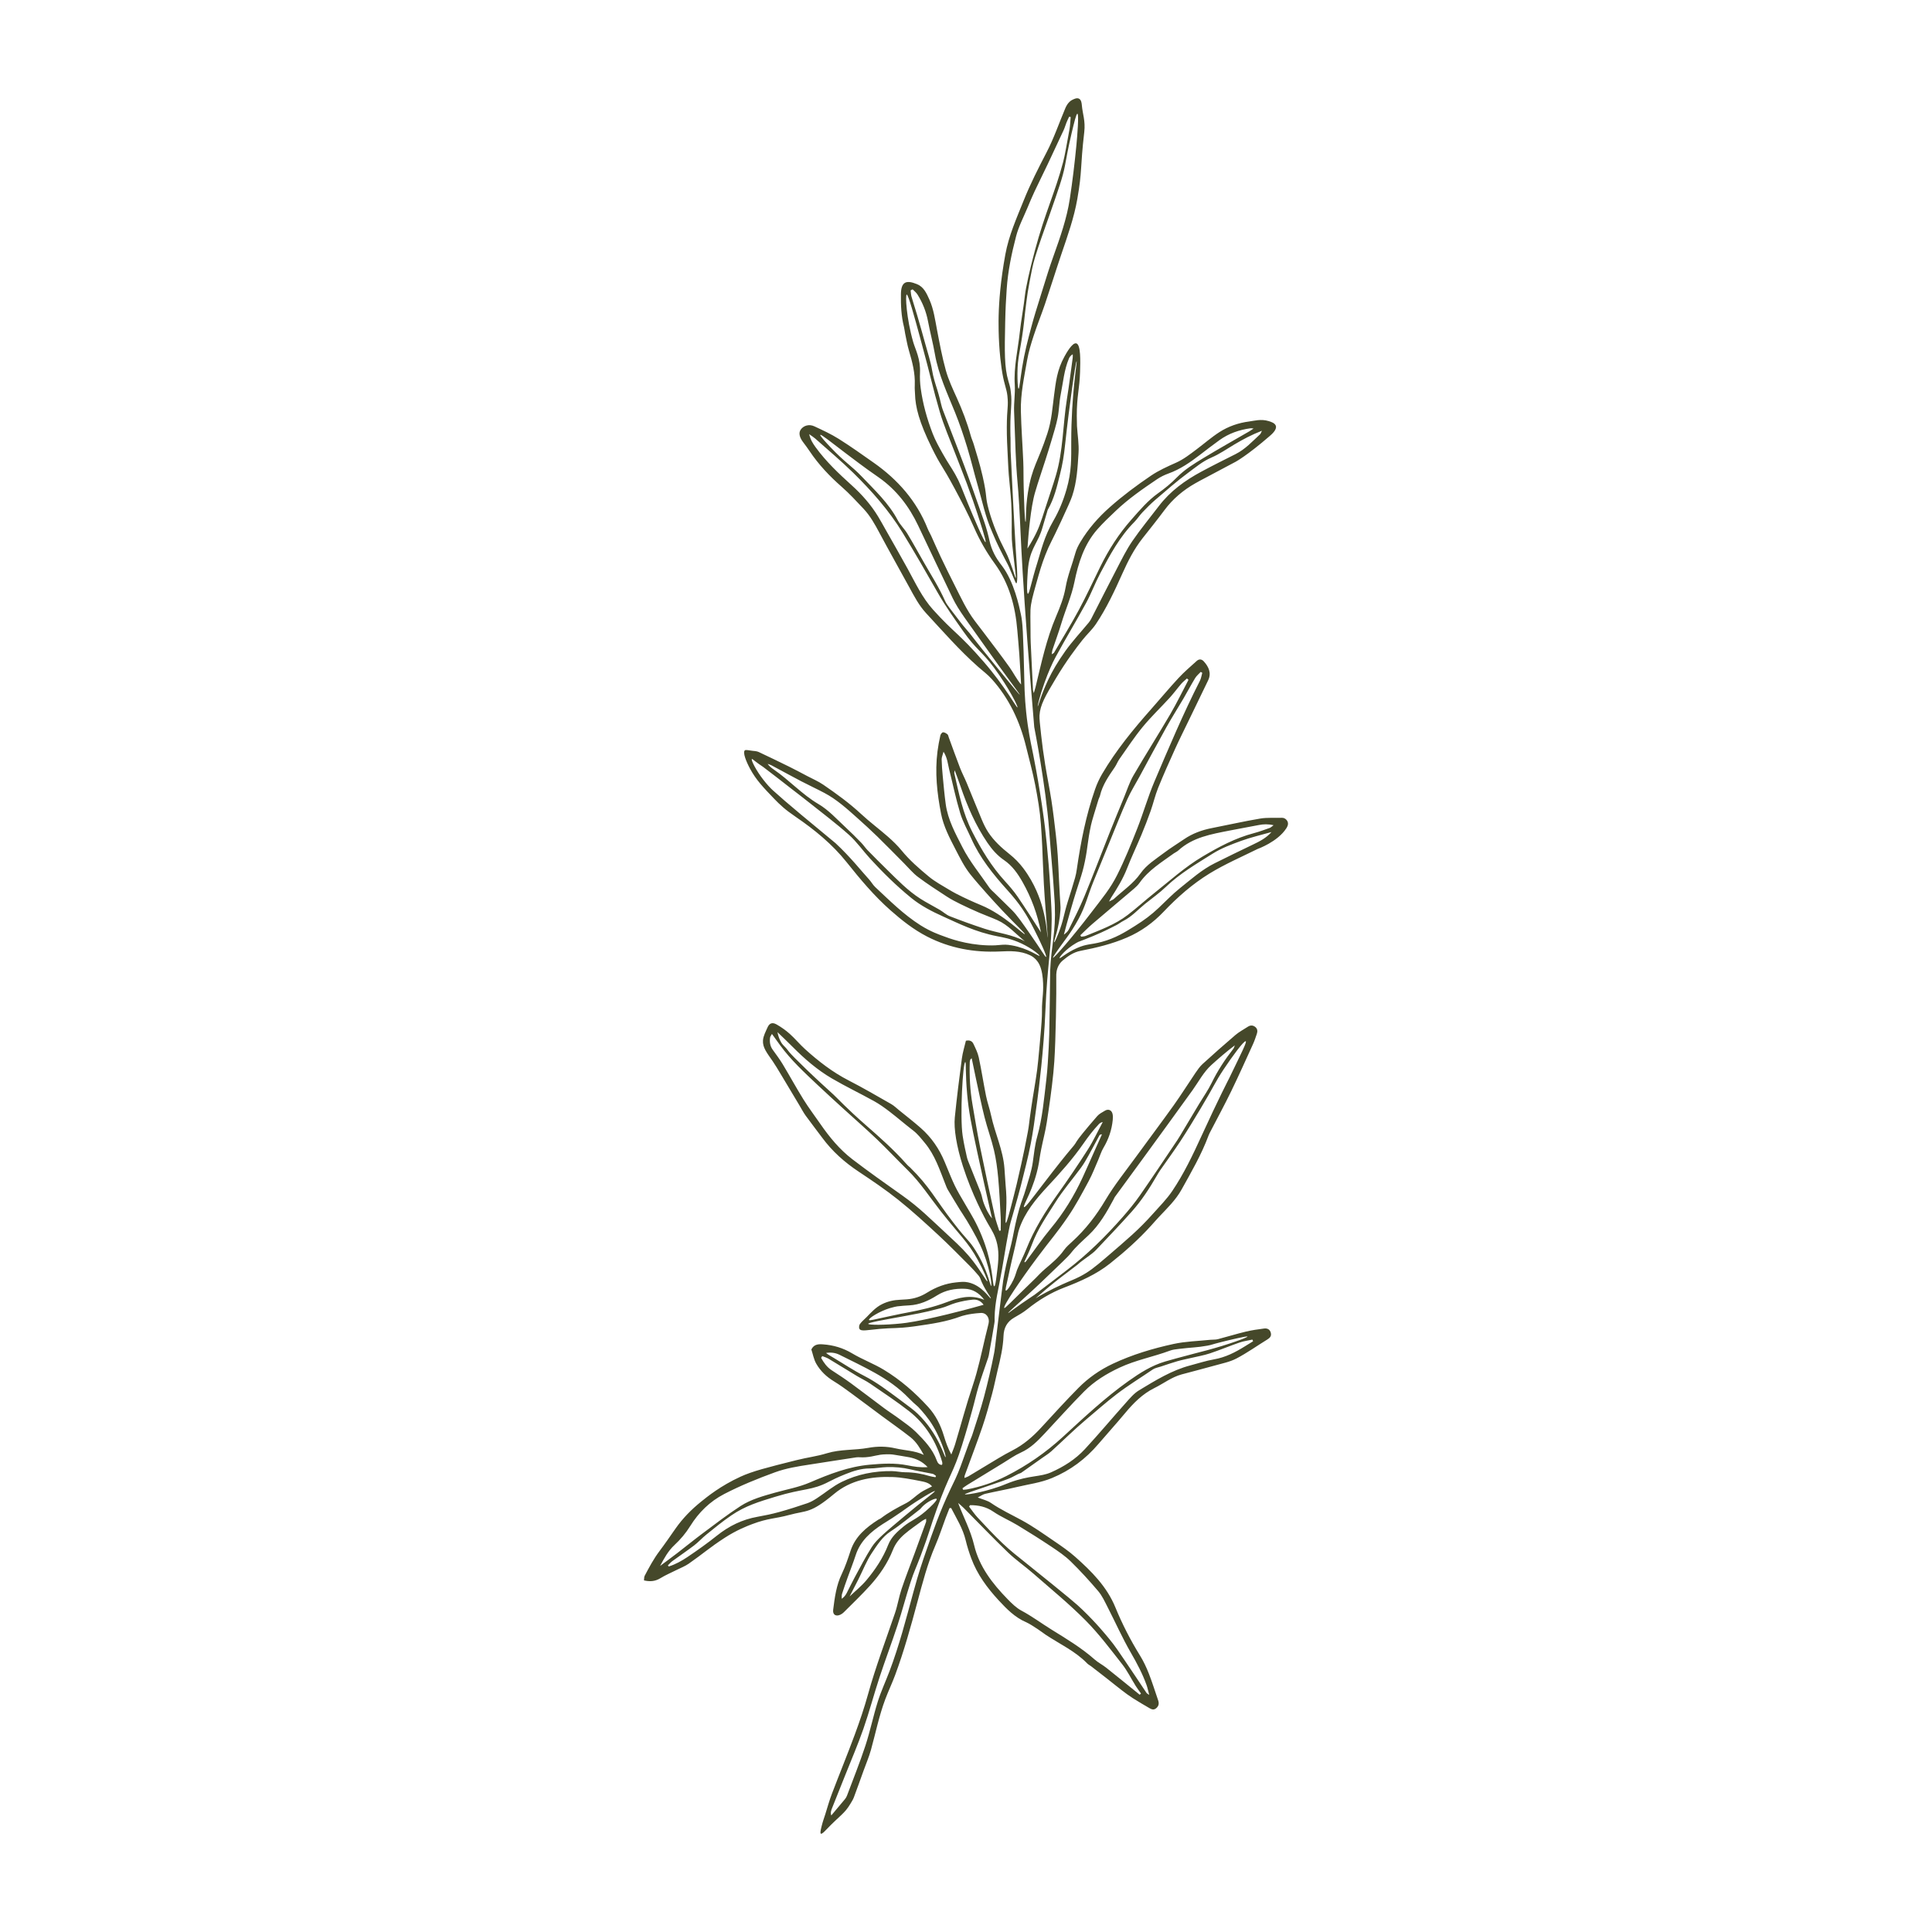 <?xml version="1.0" encoding="utf-8"?>
<!-- Generator: Adobe Illustrator 24.0.1, SVG Export Plug-In . SVG Version: 6.00 Build 0)  -->
<svg version="1.1" id="Слой_1" xmlns="http://www.w3.org/2000/svg" xmlns:xlink="http://www.w3.org/1999/xlink" x="0px" y="0px"
	 viewBox="0 0 3000 3000" style="enable-background:new 0 0 3000 3000;" xml:space="preserve">
<style type="text/css">
	.st0{fill:none;}
	.st1{fill:#45482A;}
</style>
<rect class="st0" width="3000" height="3000"/>
<g>
	<g>
		<path class="st1" d="M1999.71,1276.76c-0.69-2.5-2.71-4.88-5.27-6.1c-1.16-0.55-2.53-0.85-4.19-0.79
			c-11.13,0.4-22.49-0.64-33.37,1.19c-25.12,4.21-49.99,9.9-75,14.76c-15.61,3.04-30.21,8.36-43.4,17.39
			c-10.38,7.11-21.15,13.68-31.17,21.26c-12.78,9.67-26.88,18.26-36.19,31.56c-11.27,16.12-27.39,26.79-41.42,39.8
			c-1.52,1.41-3.74,2.05-7.61,4.08c1.78-3.35,2.33-4.59,3.06-5.72c9.49-14.66,18.6-29.43,24.99-45.88
			c6.82-17.55,15.02-34.57,22.26-51.96c5.09-12.23,9.89-24.6,14.3-37.08c4.18-11.84,6.96-24.21,11.64-35.83
			c8.23-20.38,17.24-40.46,26.31-60.48c6.61-14.6,13.82-28.92,20.79-43.35c10.16-21.05,20.27-42.12,30.52-63.12
			c5.66-11.59,0.56-21.48-6.7-29.48c-3.54-3.9-7.5-3.87-11.08-0.64c-9.57,8.63-19.44,17.04-28.18,26.47
			c-14.48,15.6-28.08,32.02-42.2,47.95c-28.08,31.66-54.85,64.32-76.38,100.91c-4.38,7.45-8.07,15.48-10.92,23.65
			c-14.11,40.4-22.34,82.17-28.43,124.43c-0.65,4.48-1.48,8.97-2.73,13.31c-4.49,15.5-6.48,21.51-11,35.96
			c-7.14,22.85-6.58,29.25-14.81,50.31c-0.42,1.07-5.55,14.15-6.6,13.81c-1.34-0.44,7.93-21.56,9.74-50.13
			c0.44-6.88-0.16-3.31-2.28-46.93c-0.61-12.54-1.07-25.09-1.92-37.61c-0.73-10.77-1.71-21.54-2.96-32.26
			c-2.07-17.67-4.11-35.35-6.81-52.93c-2.86-18.6-6.7-37.04-9.7-55.62c-2.75-17.04-4.61-30.8-6.23-45.47
			c-1.94-17.55-2.91-26.32-2.65-31.13c0.88-16.38,9.16-30.51,25.68-58.1c16.01-26.74,30.95-46.44,41.03-59.2
			c6.69-8.47,14.91-15.84,20.9-24.75c16.6-24.71,29.11-51.72,41.25-78.78c8.62-19.22,18.05-37.75,31.1-54.34
			c11.44-14.55,23.06-28.97,34.1-43.82c12.94-17.41,29.16-31.03,47.81-41.58c11.79-6.67,8.32-4.37,62.78-33.52
			c0,0,17.53-9.38,52.81-39.9c3.6-3.11,11.2-9.84,9.61-15.63c-1.23-4.5-7.47-6.46-11.26-7.61c-12.01-3.63-22.65-0.35-30.21,0.61
			c-16.42,2.09-32.15,7.51-46.04,16.41c-12.6,8.08-23.95,18.1-35.97,27.09c-10.04,7.51-19.81,15.26-31.5,20.47
			c-13.36,5.95-26.93,12.03-38.97,20.18c-22.22,15.03-43.74,31.07-63.94,48.96c-18,15.94-33.46,33.58-45.71,54.1
			c-3.2,5.36-6.14,11.13-7.77,17.11c-4.86,17.79-11.96,34.81-15.15,53.25c-2.65,15.3-8.43,30.31-14.59,44.69
			c-15.23,35.57-23.11,73.16-32.16,110.47c-0.6,2.46-1.41,4.88-2.65,9.1c-0.77-2.96-1.2-3.92-1.25-4.9
			c-1.21-24.39-2.41-48.79-3.52-73.19c-0.34-7.48-0.18-8.31-0.32-20.92c-0.19-17.17-0.29-25.76-0.04-30.29
			c0.6-11.08,3.37-21.07,8.86-40.59c5.22-18.54,8.34-29.6,14.11-44.42c7-17.97,9.61-20.2,24.69-52.81
			c9.94-21.48,14.84-32.25,17.11-39.04c7.34-21.92,8.42-44.43,9.85-66.9c0.87-13.78-1.57-27.76-2.41-41.66
			c-0.15-2.53-0.28-9.39-0.3-15.63c-0.11-30.96,4.29-41.9,5.09-68.79c0.49-16.55,1.25-42.11-5.88-43.97
			c-6.2-1.61-15.56,15.35-18.43,20.56c-11.67,21.15-13.36,39.84-16.07,59.94c-2.59,19.21-3.55,38.5-10.5,59.67
			c-14.69,44.74-23.69,51.26-30.12,91.57c-4.08,25.58-2.57,45.45-3.64,45.45c-1.49-0.01-2.51-38.31-2.89-52.73
			c-0.52-19.63-0.11-27.58-0.67-40.88c-1.09-26.16-3.12-52.29-3.72-78.46c-0.61-26.65,5.13-52.73,9.65-78.82
			c2.25-12.98,6.16-25.75,10.26-38.31c5.41-16.58,12.02-32.76,17.6-49.28c8.69-25.75,16.73-51.73,25.46-77.47
			c9.53-28.09,19.57-56.13,24.66-85.37c7.96-45.68,4.17-46.69,10.8-104.06c2.01-17.36-2.52-27.52-3.8-42.03
			c-0.21-2.34-0.69-7.79-4.26-9.7c-3.52-1.89-8.19,0.73-9.81,1.45c-4.88,2.18-8.72,6.65-11.56,13.37
			c-9.65,22.8-17.55,46.28-29.05,68.4c-12.71,24.44-25.22,49-35.54,74.72c-11.04,27.54-23.17,54.49-28.54,83.95
			c-7.38,40.5-9.84,72.03-10.4,95.67c-0.13,5.45-0.71,34.01,2.64,65.62c1.31,12.36,2.78,20.95,3.15,23.11
			c3.19,18.4,6.63,24.27,7.8,34.82c1.91,17.25-0.77,18.66-0.9,48.62c-0.07,15.82,0.62,29.3,1.83,52.99
			c0.49,9.66,0.69,14.49,1.21,20.88c1.22,14.95,3.08,29.86,3.87,44.84c1.55,29.22,0.15,39.84,0.93,55.88
			c0.24,5.01,0.91,10.87,2.2,22.6c2.72,24.75,4.73,37.02,3.77,37.21c-0.77,0.15-2.42-7.71-8.55-24.01
			c-0.79-2.09-2.12-5.81-3.94-9.99c-3.31-7.57-6.44-12.86-11.36-23.32c-1.6-3.4-11.33-24.27-18.01-48.62
			c-5.95-21.67-1.85-18.26-9.41-51.64c-4.86-21.45-10.55-38.26-13.7-49.35c-1.33-4.68-3.5-9.13-4.79-13.81
			c-5.58-20.24-13.03-39.74-21.69-58.86c-6.33-13.97-12.95-28.04-17.04-42.73c-5.79-20.8-9.71-42.14-13.77-63.38
			c-3.02-15.79-5.16-31.78-11.79-46.57c-4.28-9.54-8.64-19.58-19.22-23.89c-16.48-6.7-24.67-4.14-24.95,15.48
			c-0.24,17.11,0.48,34.23,4.74,50.98c0.86,3.37,1.1,6.89,1.82,10.3c1.87,8.84,3.34,17.81,5.9,26.45
			c5.18,17.48,9.8,35.02,9.04,53.44c-0.27,6.54,0.28,9.7,0.37,13.57c0.51,20.53,6.37,43.8,25.91,83.58
			c14.78,30.08,14.83,24.77,35.79,63.87c10.54,19.66,20.95,39.47,29.84,59.9c8.72,20.03,19.53,38.86,32.21,56.26
			c22.7,31.16,31.99,66.25,35.12,103.72c1.05,12.52,2.27,25.02,3.13,37.55c1.07,15.53,1.85,31.08,2.75,46.62
			c-7.29-8.64-11.89-18.31-18-26.91c-13.33-18.73-27.42-36.93-41.23-55.32c-4.19-5.58-8.49-11.07-12.71-16.63
			c-12.75-16.83-21.43-35.97-30.91-54.64c-7.58-14.93-14.96-29.97-22.16-45.08c-5.09-10.68-9.72-21.58-14.64-32.35
			c-1.74-3.81-3.96-7.41-5.51-11.29c-17.13-42.9-46.32-75.92-83.67-102.19c-17.93-12.61-35.78-25.38-54.33-37.03
			c-12.02-7.55-25.06-13.56-37.98-19.55c-8.23-3.81-16.92-1.06-21.19,5.32c-3.3,4.94-1.91,11.76,3.69,19.13
			c3.59,4.72,7.1,9.51,10.41,14.43c13.91,20.72,30.83,38.6,49.58,55.04c12.02,10.54,22.93,22.39,33.91,34.06
			c10.35,11,17.63,24.1,24.72,37.4c15.11,28.35,30.98,56.29,46.36,84.5c7.69,14.1,15.12,28.39,26.11,40.27
			c26.33,28.45,51.8,57.75,80.96,83.45c7.07,6.23,14.76,11.92,21.02,18.89c27.11,30.19,43.73,65.87,53.3,105.05
			c4.8,19.66,10.26,39.2,14.1,59.05c3.9,20.19,7.43,40.61,8.9,61.09c3.94,54.54,2.01,65.78,7.55,135.98
			c1.14,14.47,3.38,40.25,2.86,40.3c-0.46,0.05-0.77-20.5-7.82-46.07c-3.76-13.65-11.78-37.58-30.05-61.82
			c-6.01-7.97-13.23-15.34-21.04-21.55c-12.65-10.05-24.47-20.75-33.33-34.28c-3.95-6.04-7.1-12.7-9.92-19.37
			c-7.98-18.9-15.52-37.98-23.39-56.93c-3.33-8.03-7.42-15.75-10.55-23.85c-6.03-15.62-11.62-31.42-17.41-47.14
			c-0.6-1.64-0.87-3.79-2.06-4.73c-1.96-1.55-4.61-3.2-6.87-3.07c-1.51,0.09-3.67,3-4.11,4.97c-1.8,8.16-3.38,16.4-4.44,24.69
			c-4.18,32.61-0.71,64.87,5.57,96.84c3.87,19.72,13.23,37.53,22.38,55.2c6.9,13.32,13.67,27.08,22.93,38.71
			c4.06,5.09,8.25,10.09,12.52,15.01c19.55,22.55,35.54,39.51,37.41,41.47c23.24,24.5,35.55,35.6,34.76,36.51
			c-1.31,1.49-32.66-30.42-67.66-44.83c-3.36-1.38-14.14-5.86-28.61-12.8c-7.24-3.47-14.4-7.18-21.26-11.33
			c-10.72-6.49-21.94-12.5-31.53-20.43c-15.01-12.41-29.76-25.22-42.23-40.47c-6.37-7.79-13.75-14.88-21.33-21.53
			c-13.61-11.95-28.24-22.76-41.48-35.08c-18.23-16.97-38.29-31.46-58.71-45.47c-7.71-5.29-16.48-9.03-24.81-13.41
			c-9.25-4.87-18.46-9.83-27.83-14.45c-15.91-7.84-31.89-15.54-47.93-23.09c-2.91-1.37-8.54-1.61-9.41-1.75
			c-7.13-1.13-10.71-1.67-11.82-0.79c-3.87,3.07,2.09,17.71,8.1,28.81c9.36,17.27,20.35,28.73,37.36,46.47
			c4.09,4.26,8.42,8.57,14.14,13.52c4.78,4.14,10.52,8.53,19.51,14.67c29.21,19.98,56.49,42.27,78.72,70.12
			c21.14,26.47,42.72,52.36,68.33,74.95c17.71,15.62,36.01,30.03,56.86,40.73c35.2,18.08,73.05,24.96,112.48,23.12
			c16.11-0.75,32.05-1.38,47.25,5.84c1.7,0.81,3.27,1.74,4.71,2.79c0,0,0,0,0,0c0,0,6.08,4.05,9.83,11.73
			c8.08,16.5,5.43,45.85,5.43,45.85c-3.57,39.63,1.42,9.47-5.1,79.73c-1.85,19.97-2.78,29.96-3.82,37.8
			c-2.62,19.69-5.72,35.41-9.05,58.13c-4.41,30.08-3.06,25.14-5.35,37.91c-5.82,32.44-15.77,74.73-17.41,81.64
			c-1.4,5.92-2.47,10.11-4.61,18.5c-6.2,24.36-10.67,41.8-12.2,41.52c-1.78-0.32,2.33-24.2,0.39-49.3
			c-0.11-1.43-0.37-4.33-0.77-9.78c-0.63-8.57-1.18-17.15-1.81-25.72c-2.1-28.55-14.82-54.42-20.69-82.03
			c-2.17-10.23-5.81-20.15-7.89-30.39c-4.02-19.84-7.03-39.9-11.26-59.69c-1.57-7.33-5.1-14.32-8.34-21.18
			c-1.9-4.02-5.6-6.16-11.66-4.77c-2.07,8.89-5.03,18.18-6.29,27.7c-4.03,30.43-7.84,60.91-10.94,91.45
			c-1.74,17.11,2.63,44.76,12.65,75.92c13.91,43.26,33.31,79.8,40.2,91.4c4.69,7.9,10.15,16.4,13.02,29.59
			c3.36,15.44,1.51,29.65-1.01,49.04c-1.08,8.31-2.14,16.2-3.6,16.21c-2.5,0.01-1.85-22.92-11.1-54.59
			c-0.99-3.4-3.77-12.48-8.41-23.92c-8.33-20.55-16.74-33.81-22.92-44.29c-20.05-34-18.61-31.86-34.51-70.22
			c-8.46-20.41-20.52-38.03-36.95-52.56c-10.96-9.7-22.6-18.64-33.97-27.89c-4.05-3.29-7.86-7.05-12.35-9.6
			c-21.83-12.43-43.54-25.13-65.88-36.58c-25.1-12.86-47.01-29.9-67.74-48.64c-8.28-7.48-15.4-16.25-23.72-23.68
			c-6.19-5.53-13.12-10.43-20.33-14.55c-6.83-3.89-11.32-2.12-14.35,4.88c-2.71,6.27-6.37,12.77-6.88,19.72
			c-0.81,11.06,5.81,19.02,15.37,32.88c6.68,9.69,17.8,29.36,41.16,68.03c3.24,5.37,6.11,11.01,9.77,16.08
			c8.38,11.6,17.23,22.85,25.74,34.36c15.52,21.01,34.61,38,56.35,52.45c20.93,13.91,41.83,28.03,61.44,43.68
			c21.53,17.18,41.9,35.87,62.15,54.58c16.92,15.63,32.99,32.19,49.32,48.46c4.69,4.68,9.06,9.7,13.39,14.73
			c2.88,3.35,3.08,6.01,4.96,10.15c7.11,15.66,14.98,24.36,14.06,25.13c-1.32,1.09-13.24-19.99-35.16-24.7
			c-6.61-1.42-11.62-0.68-18.98,0.07c-15.89,1.64-30.87,7.21-44.82,15.93c-9.84,6.15-20.08,9.49-31.39,10.37
			c-3.47,0.27-6.95,0.5-10.43,0.64c-9.87,0.4-19.19,2.44-28.2,6.93c-9.72,4.85-16.6,12.63-23.92,20.1
			c-3.42,3.49-7.33,6.61-10.19,10.51c-1.09,1.48-2.11,5.22-0.82,7.63c2.37,4.43,12.15,1.83,31.18,0.1
			c21.19-1.93,26.93-0.34,52.66-3.76c2.09-0.28,3.68-0.51,4.35-0.6c24.79-3.57,46.75-6.72,69.51-15.21c0,0,11.04-4.04,30.69-5.19
			c8.7-0.51,14.09,7.64,12.13,16.28c-1.54,6.8-3.4,13.53-4.99,20.33c-5.99,25.47-11.22,51.05-19.61,75.99
			c-10.12,30.09-18.25,60.84-27.38,91.26c-1.62,5.41-3.93,10.62-5.92,15.92c-5.32-9.93-8.67-19.43-11.56-29.06
			c-4.99-16.65-12.69-31.97-24.35-44.75c-20.3-22.25-42.97-42.06-68.75-57.68c-15.78-9.56-33.41-16.04-49.25-25.5
			c-14.22-8.49-29.11-12.89-45.33-14.04c-7.26-0.52-14.01-0.24-18.1,7.92c2.42,7.28,3.81,15.5,7.71,22.28
			c6.49,11.26,15.82,20.19,27.16,27.07c9.21,5.59,17.94,12,26.65,18.37c16.04,11.74,31.88,23.75,47.85,35.58
			c14.84,10.99,30.02,21.54,44.53,32.95c9.17,7.21,15.04,17.34,20.75,27.48c-14.14-6.77-29.43-6.8-43.94-10.16
			c-14.09-3.26-27.89-3.4-42.34-0.77c-21.15,3.85-43.03,1.95-64.09,8.36c-16.67,5.08-29.07,6.14-47.63,10.79
			c-45.23,11.34-67.84,17.02-86.52,25.57c-31.26,14.31-52.27,31.56-60.93,38.53c-15.43,12.4-28.92,26.11-40.19,42.22
			c-8.17,11.68-16.23,23.44-24.79,34.83c-9.04,12.02-16.08,25.18-23.03,38.41c-1.01,1.92-0.71,4.54-1.05,7.11
			c9.48,2.22,17.54,1.46,25.59-3.48c7.99-4.9,16.74-8.56,25.14-12.79c6.23-3.14,12.9-5.65,18.58-9.59
			c22.75-15.82,32.25-24.88,56.05-40.3c18.69-12.1,34.91-18.32,42.66-21.25c25.11-9.47,35.18-8.14,57.63-14.25
			c27.61-7.51,32.32-1.59,69.57-32.66c26.06-21.75,57.67-27.33,90.47-26.21c14.57,0.5,29.13,3.45,43.5,6.25
			c6.35,1.24,13.43,2.52,18.12,8.28c-6.34,3.34-12.42,5.9-17.79,9.52c-7.78,5.23-14.44,12.4-22.67,16.62
			c-13.68,7.01-27.11,14.22-39.31,23.61c-1.09,0.84-2.54,1.18-3.71,1.93c-18.77,12.07-35.56,25.8-43.01,48.12
			c-4.09,12.23-8.11,24.61-13.69,36.18c-8.55,17.7-10.98,36.61-13.37,55.61c-0.96,7.66,4.16,10.95,11.29,7.59
			c1.86-0.88,3.66-2.14,5.11-3.6c13.77-13.83,27.96-27.28,41.02-41.76c14.79-16.39,27.19-34.6,35.38-55.32
			c3.83-9.7,10.21-17.65,17.89-24.25c8.7-7.48,18.28-13.94,27.54-20.75c1.55-1.14,3.42-1.84,6.04-3.21c0,2.35,0.36,3.77-0.05,4.92
			c-5.92,16.42-11.92,32.82-17.94,49.21c-6.73,18.33-13.92,36.51-20.12,55.03c-4.09,12.22-6.05,25.16-10.2,37.36
			c-14.28,41.96-30.01,83.41-41.89,126.19c-5.87,21.16-12.98,42.03-20.59,62.63c-11.37,30.78-23.84,61.15-35.51,91.82
			c-3.95,10.39-6.93,21.16-10.26,31.79c-1.99,6.35-3.68,10.42-5.81,19.01c-1.96,7.9-2.02,10.41-0.99,10.99
			c1.61,0.9,5.43-3.15,8.09-5.93c22.73-23.72,28.25-24.59,37.79-40.5c2.32-3.87,4.09-6.62,5.31-9.88
			c5.15-13.72,10.05-27.54,15.02-41.33c3.91-10.84,8.5-21.49,11.57-32.56c7.27-26.2,12.61-52.96,22.2-78.48
			c4.78-12.72,10.68-25.02,15.4-37.76c13.72-37.02,24.24-75.03,34.46-113.13c7.96-29.67,15.6-59.43,27.86-87.79
			c6.07-14.05,10.76-28.69,16.13-43.05c1.89-5.06,3.93-10.07,5.9-15.1c0.86-0.04,1.71-0.08,2.57-0.11
			c8.36,16.26,18.18,31.75,22.55,50.03c2.26,9.46,5.24,18.81,8.61,27.94c9.24,25.01,24.81,46.07,42.68,65.41
			c12.3,13.31,25.04,26.27,42.22,33.77c6.31,2.75,12.06,6.86,17.91,10.59c4.4,2.81,8.48,6.14,12.83,9.03
			c21.76,14.46,45.96,25.39,64.48,44.57c1.67,1.73,4.01,2.79,5.95,4.28c8.01,6.17,16.01,12.34,23.96,18.58
			c7.96,6.24,15.78,12.65,23.81,18.8c5.54,4.25,11.16,8.44,17.04,12.19c8.49,5.42,17.2,10.49,25.91,15.55
			c3.39,1.97,6.82,3.29,10.56,0c4.06-3.56,4.52-7.51,2.87-12.26c-4.8-13.84-9.08-27.87-14.44-41.49
			c-3.8-9.66-8.28-19.23-13.74-28.04c-14.75-23.82-27.55-48.73-38.11-74.51c-13.34-32.57-37.1-56.17-62.45-78.68
			c-10.13-8.99-21.43-16.74-32.66-24.38c-16.41-11.17-32.67-22.79-50.05-32.27c-16.21-8.84-32.95-16.58-48.26-27.12
			c-5.44-3.74-12.43-5.22-20.38-8.4c4.53-2.27,7.87-4.8,11.6-5.66c16.3-3.75,32.8-6.68,49.06-10.56
			c18.22-4.35,36.73-6.57,54.54-13.94c28.85-11.94,52.44-29.76,72.42-53.21c13.58-15.94,27.7-31.41,41.08-47.51
			c13.06-15.7,27.1-29.94,45.76-39.14c14.04-6.92,26.59-16.85,41.99-21.04c17.17-4.67,34.44-8.99,51.57-13.82
			c11.4-3.21,23.41-5.55,33.74-10.96c16.6-8.7,31.98-19.71,47.99-29.55c4.02-2.47,6.51-5.32,5.34-10.18
			c-1.3-5.38-5.44-7.43-10.33-6.8c-9.63,1.24-19.29,2.6-28.71,4.88c-14.55,3.52-28.87,7.99-43.38,11.73
			c-3.65,0.94-7.64,0.51-11.45,0.91c-19.07,2-38.48,2.42-57.11,6.46c-32.37,7.03-64.15,16.54-94.35,30.73
			c-20.16,9.48-38.16,22.05-53.67,37.78c-19.62,19.89-38.47,40.56-57.37,61.14c-13.11,14.28-27.49,26.78-44.86,35.66
			c-7.45,3.81-14.74,7.95-21.93,12.23c-15.56,9.27-31,18.74-46.53,28.06c-1.67,1-3.65,1.5-6.11,2.49c0.19-1.84,0.1-2.86,0.42-3.74
			c9.19-25.21,18.82-50.26,27.5-75.65c5.75-16.82,10.41-34.04,15.06-51.21c3.28-12.1,5.59-24.45,8.56-36.63
			c4.3-17.61,8.47-35.21,9.17-53.44c0.47-12.3,5.45-21.94,16.49-28.25c6.95-3.97,14.01-7.98,20.22-12.97
			c17.56-14.13,36.62-25.73,57.58-33.75c25.25-9.66,49.93-20.56,71.11-37.39c22.66-18,44.35-37.27,63.84-58.82
			c4.22-4.66,8.33-9.42,12.64-13.99c12.44-13.19,25.6-25.82,34.52-41.86c15.27-27.46,31.1-54.65,42.06-84.26
			c0.85-2.28,2.06-4.43,3.18-6.61c10.57-20.45,21.58-40.68,31.63-61.38c11.87-24.45,22.99-49.28,34.27-74.02
			c2.31-5.06,4.01-10.41,5.83-15.69c1.35-3.92,1.02-7.77-2.36-10.54c-3.62-2.97-7.64-3.09-11.63-0.46
			c-6.42,4.22-13.37,7.81-19.18,12.75c-17.28,14.7-34.26,29.78-51.04,45.07c-4.32,3.94-7.79,8.95-11.11,13.84
			c-11.38,16.75-22.1,33.96-33.86,50.43c-19.27,26.99-39.28,53.45-58.77,80.29c-16,22.03-33.26,43.36-47.12,66.68
			c-14.28,24.04-30.86,45.57-51.36,64.34c-4.63,4.24-9.53,8.45-13.11,13.52c-8.2,11.61-18.98,20.41-29.63,29.47
			c-6.85,5.83-10.91,10.64-14.23,13.86c-41.21,39.99-47.57,47.36-48.76,46.42c-2.71-2.13,25.61-43.99,50.57-77.42
			c23.59-31.6,29.62-36.94,48.41-64.42c11.97-17.51,21.96-36.43,32.07-55.14c5.79-10.72,10.1-22.24,15.01-33.43
			c2.65-6.04,4.5-12.52,7.85-18.14c8.02-13.46,12.95-27.82,14.48-43.35c0.31-3.1,0.39-6.37-0.29-9.37
			c-1.37-6.03-6.55-8.19-11.81-5.04c-4.17,2.5-8.84,4.79-11.93,8.35c-19.98,23.01-29.41,34.99-31.78,38.94
			c-7.55,12.59-1.64,0.58-55.48,70.92c-15.45,20.19-24.65,32.56-26.48,31.44c-2.64-1.61,15.73-27.83,23.05-68.16
			c1.07-5.92,1.27-9.84,3.82-22.57c2.74-13.67,6.4-27.19,8.51-40.96c3.9-25.48,7.63-51.02,10.18-76.65
			c0.66-6.61,1.05-11.43,1.48-17.85c2.3-34.72,3.41-105.51,3.04-132.36c-0.04-2.83-0.12-10.2,4.21-17.47
			c1.51-2.53,3.51-4.91,6.16-7.13c8.25-6.91,16.77-12.66,27.27-14.71c24.66-4.8,48.82-10.6,72.16-20.65
			c22.03-9.48,40.78-23.14,56.84-40.04c21.58-22.71,44.99-43.23,71.45-59.44c23.72-14.53,49.53-25.68,74.55-38.05
			c0,0,30.98-10.97,44.55-32.04C1998.34,1284.73,2000.84,1280.86,1999.71,1276.76z M1579.9,1098.47
			c-1.4,0.89-18.44-31.68-52.87-71.37c-37.77-43.53-45.38-44.05-78.05-80.23c-16.96-18.78-27.58-41.84-39.67-63.85
			c-11.24-20.45-22.88-40.68-34.36-60.99c-3.78-6.68-7.44-13.44-11.43-19.99c-11.12-18.26-25.05-34.11-40.92-48.42
			c-20.21-18.22-39.95-36.92-56.06-59.06c-4.03-5.54-7.83-11.15-10.07-20.41c4.56,3.3,7.19,4.87,9.44,6.88
			c19.79,17.65,40.2,34.67,59.09,53.24c28.68,28.18,55.36,58.32,76.46,92.73c18.97,30.94,37.08,62.41,55.01,93.97
			c11.76,20.7,25.67,39.87,39.27,59.32c19.81,28.33,28.68,30.62,47.95,56.74C1566.71,1068.23,1581.23,1097.64,1579.9,1098.47z
			 M1552.13,1041.35c-48.45-59.08-40.65-51.91-53-65.73c-4.16-4.65-12.96-16.33-25.03-32.09c-2.53-3.3-5-6.81-6.67-10.58
			c-9.18-20.72-21.45-39.72-32.64-59.32c-8.59-15.04-16.92-30.24-25.89-45.05c-4.43-7.31-10.99-13.41-14.96-20.91
			c-13.95-26.38-35.53-46.42-55.65-67.54c-16.23-17.03-25.9-21.58-48.8-45.76c-5.54-5.85-16.85-17.85-15.72-19.08
			c1.21-1.33,15.99,10.75,39.63,28.65c35.34,26.76,38.56,28.53,51.49,37.66c27.23,19.22,46.65,44.65,60.81,74.47
			c17.81,37.51,35.51,75.08,53.52,112.5c9.51,19.76,23.91,37.55,49.92,74.59c28.97,41.26,54.87,75.13,54.37,75.51
			C1583.03,1079.03,1572.71,1066.45,1552.13,1041.35z M1470.3,2041.08c-45.27,11.01-62.94,13.13-70.48,13.93
			c-25.58,2.73-51.42,2.67-51.62,0.6c-0.17-1.77,19.19-5.27,57.91-12.27c35.08-6.34,41.15-8.69,54.94-12.05
			c8.07-1.97,15.59-6.11,23.62-8.31c8.31-2.28,16.88-4.03,25.45-4.85c6.25-0.6,12.44,1.2,17.22,7.93
			C1504.26,2032.61,1484.76,2037.57,1470.3,2041.08z M1469.83,2022.09c-19.69,7.51-40.05,12.13-60.65,16.01
			c-8.94,1.68-9.18,1.74-24.6,4.99c-28.26,5.94-34.56,8.01-35.18,6.53c-1.09-2.59,16.24-13.44,32.24-18.33
			c5.56-1.7,10.88-2.7,11.66-2.79c6.23-0.75,12.5-1.19,18.77-1.54c15.84-0.88,29.68-7.11,42.88-15.42
			c13.13-8.26,27.91-10.95,43.05-10.36c11.8,0.46,21.75,5.73,30.38,17.18C1506.82,2009.58,1488.14,2015.1,1469.83,2022.09z
			 M1934.4,1616.87c1.91,1.16-5.95,16.54-25.61,57.16c-0.74,1.52-16.02,30.73-43.43,90.62c-13.37,29.23-27.19,58.23-45.18,84.86
			c-8.52,12.61-19.51,23.6-29.7,35.04c-22.39,25.14-39.76,39.53-72.62,67.81c-18.23,15.69-27.67,23.02-41.32,30.02
			c-8.99,4.61-14.23,6.22-27.01,12.01c-18.32,8.29-32.47,16.26-41.42,21.61c16.08-14.3,29.29-24.89,38.6-32.07
			c20.29-15.63,26.41-20.15,26.41-20.15c5.51-5.22,12.13-9.26,18.17-13.94c3.57-2.77,7.32-5.42,10.4-8.68
			c18.83-19.96,37.86-39.74,56.08-60.25c14.8-16.65,26.97-35.34,38.13-54.63c1.74-3.01,3.49-6.04,5.47-8.9
			c10.51-15.13,21.48-29.97,31.57-45.38c10.88-16.6,21.15-33.61,31.35-50.65c21.1-35.24,22.4-40.71,35.9-61.07
			C1912.49,1641.75,1931.77,1615.28,1934.4,1616.87z M1631.6,1976.85c11.46-11.17,26.74-25.14,31.06-30.77
			c8.01-10.43,18.26-19.2,27.9-28.3c16.76-15.83,27.9-35.49,38.66-55.45c0.66-1.23,1.1-2.61,1.92-3.72
			c14.58-19.99,29.26-39.91,43.82-59.91c25.63-35.2,51.32-70.36,76.72-105.73c9.54-13.28,17.05-28.09,29.35-39.26
			c11.57-10.51,23.41-20.72,36.4-30.55c-0.79,1.85-1.22,3.97-2.42,5.5c-12.89,16.56-24.36,33.93-33.58,52.9
			c-5.47,11.25-12.83,21.57-19.3,32.33c-8.44,14.05-16.81,28.14-25.24,42.2c-2.87,4.79-5.61,9.67-8.72,14.3
			c-19.29,28.68-38.41,57.48-58.15,85.85c-8.16,11.72-17.31,22.83-26.73,33.57c-26.29,29.96-54.59,57.87-86.33,82.13
			c-16.89,12.91-33.68,25.96-50.68,38.72c-0.74,0.55-1.31,0.86-2.75,1.81c-26.91,17.79-37.57,26.9-38.03,26.35
			C1564.73,2037.9,1594.03,2013.45,1631.6,1976.85z M1662.66,1412.43c13.57-47.12,17.02-50.92,21.97-74.93
			c4.69-22.71,3.82-30.06,9.42-56.11c1.64-7.64,6.2-21.71,11.73-40.05c0.6-2,1.81-3.83,2.28-5.85
			c3.91-16.68,13.48-30.36,22.95-44.15c2.75-4,4.43-8.75,7.23-12.71c11.86-16.8,23.16-34.08,36.2-49.93
			c13.03-15.85,28.03-30.07,41.88-45.27c6.34-6.95,11.88-14.61,18.03-21.75c2.59-3,5.81-5.46,8.74-8.16c0.8,0.71,1.6,1.42,2.4,2.13
			c-9.41,17.85-18.19,36.07-28.38,53.47c-18.69,31.92-38.57,63.13-57.16,95.1c-6.07,10.44-9.77,22.29-14.41,33.55
			c-7.57,18.36-15.16,36.72-22.5,55.18c-13.15,33.08-25.74,66.38-39.31,99.28c-7.17,17.37-15.8,34.15-24.07,51.05
			c-1.57,3.2-4.52,5.73-7.67,8.03C1654.2,1442.83,1657.83,1429.18,1662.66,1412.43z M1634.24,1009.16
			c4.63-13.88,9.76-27.61,13.97-41.62c6.42-21.33,15.64-41.61,20.15-63.75c5.99-29.44,15.03-58.37,35.51-81.71
			c8.95-10.2,18.93-19.54,28.77-28.92c19.53-18.61,41.65-33.9,63.92-48.94c5.44-3.67,11.52-6.69,17.7-8.9
			c18.34-6.56,33.97-17.49,49.2-29.19c9.95-7.64,19.89-15.31,30.07-22.64c14.45-10.42,30.81-16.11,48.38-18.47
			c0.98-0.13,2.02,0.17,4.63,0.44c-2.91,1.91-4.64,3.17-6.49,4.25c-23.84,13.85-47.9,27.33-71.47,41.61
			c-14.57,8.83-29.14,17.69-41.29,30.17c-8.72,8.96-18.59,16.99-28.79,24.25c-16.16,11.5-28.68,26.42-41.63,41.07
			c-19.57,22.15-35.35,46.73-48.34,73.2c-11.07,22.57-21.62,45.42-33.53,67.54c-12.05,22.39-25.47,44.05-38.35,65.99
			c-0.44,0.76-1.59,1.11-3.55,2.4C1633.6,1012.92,1633.64,1010.95,1634.24,1009.16z M1621.72,1060.6
			c6.2-17.34,12.19-30.66,17.4-40.31c15.22-28.19,31.91-55.58,47.22-83.72c8.15-14.98,14.09-31.14,22.05-46.23
			c14.94-28.35,30.05-56.67,52.98-79.78c4.62-4.66,8.17-10.37,12.71-15.12c6.48-6.78,13.1-13.49,20.22-19.57
			c16.7-14.26,33.17-28.9,50.85-41.88c11.38-8.36,22.23-17.63,35.71-23.39c12.66-5.41,24.19-13.52,36.13-20.59
			c13.04-7.72,26.34-14.88,42.53-21.15c-1.62,3.19-1.92,4.58-2.78,5.37c-12,11.14-23.12,23.35-38.09,30.87
			c-17.78,8.93-35.6,17.81-53.12,27.23c-25.42,13.65-48.48,30.35-66.18,53.62c-13.73,18.05-28.26,35.55-41.05,54.23
			c-9.21,13.46-16.47,28.3-24.04,42.82c-13.56,25.99-26.68,52.21-40.06,78.3c-1.11,2.16-2.58,4.17-4.13,6.05
			c-12.01,14.51-24.97,28.34-35.86,43.64c-12.19,17.13-20.24,31.23-26.72,44.88c-10.97,23.11-15.43,41.02-16.06,40.82
			C1610.81,1096.48,1614.89,1079.7,1621.72,1060.6z M1671.75,560.93c1.23,0.11-8.38,51.49-8.33,125.25
			c0.02,25.41,0.72,45.66-7.26,73.5c-4.94,17.22-11.56,33.6-20.55,49.06c-14.43,24.8-19.31,47.54-24.64,64.38
			c-9.29,29.35-12.62,49.23-14.85,48.88c-2.19-0.35-1.09-19.94-0.67-27.37c0.35-6.2,0.72-12.8,1.87-19.75
			c4.22-25.54,15.2-33.21,21.47-55.86c0.63-2.26,3.38-11.35,7.11-23.96c0.39-1.33,0.61-2.78,1.29-3.95
			c9.75-16.85,14.09-35.66,18.69-54.19c4.09-16.47,6-27.52,8.2-48.16C1660.4,629.54,1670.32,560.8,1671.75,560.93z M1607.3,764.42
			c1.65-5.59,3.8-12.55,3.8-12.55c3.81-12.11,7.93-24.13,11.79-36.23c3.39-10.62,6.81-21.24,9.93-31.94
			c3.41-11.67,7.17-23.29,9.51-35.18c2.34-11.85,2.38-24.17,4.74-36.01c3.75-18.75,5.27-38.07,12.83-55.95
			c1.03-2.43,2.7-4.58,5.84-6.46c0,1.78,0.21,3.6-0.03,5.35c-2.94,21.42-5.57,42.9-9.01,64.24c-6.38,39.57-5.67,80.26-17.23,118.93
			c-2.27,7.59-4.68,15.14-7.19,22.66c-13.75,41.32-15.99,51.28-22.8,65.48c-2.74,5.7-7.3,14.59-14.08,25.09
			C1596.83,830.97,1600.31,788.11,1607.3,764.42z M1672.97,176.62c2.62,0.38-0.15,34.53-1.57,49.18
			c-2.69,27.75-6.02,55.46-10.2,83.02c-4.63,30.5-14.93,59.51-25.25,88.5c-7.44,20.91-9.74,29.03-19.38,59.81
			c-7.33,23.41-11.08,35.42-15.07,50.39c-5.83,21.83-10.54,39.48-14.41,63.63c-2.99,18.68-4.08,32.48-5.4,32.42
			c-1.3-0.06-1.89-13.38-1.8-24.01c0.22-25.1,4.24-33.18,8.83-68.08c2.31-17.59,2.08-20.05,5-42.52c1.3-10.01,2.77-20.01,4.71-29.91
			c2.61-13.33,4.83-26.85,8.86-39.78c7.41-23.77,10.47-31.46,22.99-67.22c13.28-37.94,19.92-56.9,23.26-74.15
			c1.99-10.28,4.65-26.76,10.71-52.19C1667.87,190.51,1671.27,176.37,1672.97,176.62z M1530.38,841.86
			c-1.81,0.67-18.63-38.51-27.91-61.23c-10.05-24.58-11.6-30.66-19.36-44.36c-6.67-11.79-10.47-16.22-19.44-32.2
			c-5.61-10-11.28-20.12-15.39-30.78c-8.79-22.74-15.35-46.2-18.62-70.43c-1.06-7.89-1.45-15.98-1.09-23.94
			c0.97-21.97-7.2-36.17-10.52-47.69c-10.65-36.97-12.5-73.33-10.12-73.84c2.42-0.53,12.2,35.4,20.7,66.59
			c19.02,69.83,19.01,75.59,30.56,115.23c6.31,21.67,15.51,42.5,23.55,63.66c6.07,15.97,12.56,31.77,18.49,47.79
			c7.55,20.39,12.52,34.88,16.27,46.34C1521.69,809.84,1531.97,841.26,1530.38,841.86z M1482.47,1196.08
			c3.46,9.54,6.37,17.18,9.01,24.92c10.5,30.81,23.37,60.52,41.74,87.52c7.05,10.36,15.3,19.88,25.84,27.05
			c12.77,8.69,21.36,21.01,28.78,34.12c13.65,24.12,23.17,49.83,28.56,78.07c-12.53-19.24-24.02-37.54-36.22-55.35
			c-5.88-8.58-12.76-16.56-19.8-24.25c-20.86-22.78-36.47-48.76-50.51-76.2c-14.89-29.1-21.05-60.42-28.11-91.67
			C1481.62,1199.7,1481.95,1199.01,1482.47,1196.08z M1197.69,1188.25c15.4,8.21,30.68,16.64,46.15,24.73
			c12.04,6.3,24.41,11.98,36.42,18.36c18.97,10.07,34.8,24.39,50.67,38.56c10.66,9.52,21.24,19.14,31.46,29.11
			c14,13.65,27.61,27.68,41.41,41.53c7.14,7.16,13.66,15.18,21.67,21.19c14.45,10.84,29.68,20.66,44.84,30.52
			c6.7,4.36,13.87,8.06,21.05,11.59c9.68,4.76,19.51,9.22,29.41,13.51c9.28,4.02,18.85,7.39,28.08,11.52
			c16.73,7.49,28.51,21.49,42.55,32.77c-19.6-10.78-41.73-12.71-62.35-19.44c-18.19-5.93-36.2-12.46-54.02-19.41
			c-5.7-2.22-10.42-6.85-15.81-10.02c-9.9-5.83-20.22-10.98-29.89-17.14c-19.8-12.62-35.97-29.54-52.6-45.85
			c-9.94-9.75-19.8-19.59-29.52-29.57c-3.59-3.69-6.43-8.12-10.03-11.8c-8.02-8.19-16.12-16.32-24.53-24.1
			c-13.49-12.48-25.83-26.43-41.86-35.84c-25.46-14.94-45.21-37.17-69.41-53.67c-3.4-2.32-6.66-4.82-9.41-8.69
			C1193.87,1186.82,1195.9,1187.3,1197.69,1188.25z M1614.12,1484.15c-0.78,1.32-17.44-11.7-43.22-16.21
			c-15.5-2.71-16.47,0.77-37.82,0c-33.49-1.21-59.1-10.78-69.99-14.95c-3.51-1.34-17.5-5.98-33.69-16.21
			c-26.08-16.49-47.87-38.31-70.29-59.26c-3.78-3.53-6.3-8.38-9.84-12.2c-10.6-11.43-28.26-34.1-51.83-56.01
			c-0.58-0.53-18.19-15.12-53.43-44.28c-8.55-7.08-17.02-14.26-25.42-21.51c-6.33-5.47-12.6-11.01-18.82-16.61
			c-3.33-3-8.68-8.68-14.52-16.18c-11.39-14.64-19.45-30.89-17.73-32.11c0.67-0.48,2.36,1.64,10.91,7.75
			c3.19,2.28,5.13,3.43,6.74,4.64c14.8,11.1,29.31,22.6,43.94,33.94c8.82,6.84,17.73,13.57,26.45,20.54
			c20.99,16.76,42.56,32.88,62.58,50.73c12.15,10.83,21.63,24.61,32.7,36.72c20.02,21.89,41.18,42.7,64.18,61.4
			c14.89,12.11,32.02,20.96,49.6,28.84c23.99,10.76,49.45,23.82,83.51,30.53c9.23,1.82,21.87,3.77,37.78,11.23
			C1602.89,1472.91,1614.79,1483.02,1614.12,1484.15z M1600.91,1452.34c-14.51-20.84-21.76-31.26-29.19-38.76
			c-6.28-6.34-12.69-12.45-27.59-27.08c-2.73-2.68-5.82-5.17-7.94-8.29c-14.08-20.73-30.25-40.12-41.69-62.56
			c-10.91-21.39-22.63-42.6-25.97-66.9c-1.99-14.5-3.27-29.11-4.66-43.69c-0.82-8.62-1.5-17.28-1.68-25.93
			c-0.07-3.18,1.5-6.39,2.92-11.91c6.17,9.98,6.62,19.02,8.74,27.48c5.69,22.67,10.39,45.64,17.15,67.99
			c4.1,13.56,11.3,26.19,17.1,39.24c13.53,30.42,34.26,55.96,56.23,80.34c9.93,11.02,17.13,20.14,23.22,29.15
			c7.99,11.81,13.02,21.54,18.43,32.09c8.85,17.26,20,41.58,18.35,42.46C1623.19,1486.56,1617.12,1475.61,1600.91,1452.34z
			 M1525.4,1860.99c-0.76-3.39-1.58-6.81-2.85-10.02c-6.4-16.2-13.06-32.29-19.4-48.52c-1.51-3.85-2.3-8.02-3.14-12.1
			c0,0-3.19-13.34-5.21-26.74c-4.55-30.19,0.45-114.58,4.06-114.39c1.6,0.08-0.11,16.64,3,50.42c2.39,25.99,6.03,44.75,15.56,88.98
			c6.83,31.7,14.48,66.26,23,103.33C1534.01,1884.5,1527.44,1870.1,1525.4,1860.99z M1544.86,1888.8
			c-7.97-36.4-15.88-72.81-23.29-109.33c-4.35-21.43-7.78-43.04-11.52-64.59c-3.75-21.68-4.86-43.54-4.21-65.51
			c0.04-1.37,0.44-2.76,0.87-4.08c0.18-0.55,0.91-0.92,2.13-2.07c2.39,11.45,4.6,22.48,7,33.48c4.22,19.4,8.09,38.9,12.96,58.14
			c4.35,17.19,10.59,33.92,14.65,51.16c3.26,13.84,5.16,28.09,6.48,42.26c1.9,20.49,2.83,41.08,3.95,61.64
			c0.38,6.92,0.06,13.87,0.06,20.81c-0.74,0.18-1.48,0.35-2.23,0.53C1549.4,1903.78,1546.53,1896.42,1544.86,1888.8z
			 M1533.08,1989.59c-1.04,0.57-8.77-13.91-21.61-30.61c-10.69-13.9-20.44-23.51-35.91-37.82c-32.31-29.88-47.72-45.82-74.14-64.57
			c-26.17-18.57-52.45-37.04-77.92-56.55c-19.77-15.15-35.55-34.37-49.71-54.85c-8.73-12.63-18.04-24.9-26.14-37.92
			c-11.22-18.03-21.38-36.72-32.35-54.9c-4.68-7.75-10.17-15.01-15.46-22.37c-4.15-5.78-5.02-12.18-4.04-18.94
			c0.22-1.55,1.48-2.94,2.87-5.57c4.56,6.31,8.55,11.83,12.55,17.34c16.93,23.33,38.04,42.71,58.85,62.36
			c13.44,12.7,27.16,25.1,40.82,37.57c17,15.52,34.38,30.64,51.02,46.54c16.15,15.43,31.39,31.81,47.35,47.45
			c19.83,19.43,34.8,42.74,51.83,64.4c28.85,36.7,41.82,47.09,57.07,74.96C1527.04,1972.29,1534.17,1988.99,1533.08,1989.59z
			 M1515.07,1942.16c-10.65-17.08-11.89-14.11-34.66-43.6c-28.8-37.3-36.35-55.38-67.47-85.98c-0.15-0.15-2.43-1.73-6.03-5.81
			c-19.21-21.7-40.88-40.76-62.65-59.82c-30.12-26.37-43.57-41.33-50.1-47.33c-12.85-11.78-24.77-22.44-41.79-38.84
			c-33.54-32.33-26.51-27.75-32.51-34.06c-2.4-2.53-5.08-4.98-6.78-7.95c-2.72-4.74-4.74-9.89-5.82-16.07
			c7.83,7.59,15.77,15.07,23.46,22.8c18.54,18.65,38.35,35.85,61.05,49.11c21.36,12.48,43.74,23.18,65.39,35.17
			c8.48,4.7,16.46,10.42,24.17,16.34c12.45,9.56,24.31,19.9,36.76,29.45c7.04,5.4,12.18,12.24,17.79,18.93
			c15.86,18.93,23.19,41.9,32.05,64.21c1.16,2.91,2.19,5.94,3.77,8.61c6.38,10.79,12.95,21.47,19.46,32.17
			c1.45,2.38,2.64,4,2.88,4.37c9.53,14.38,21.62,35.69,28.22,49.88c14.64,31.48,18.4,62.57,16.81,63.03
			C1537.65,1997.21,1533.7,1972.03,1515.07,1942.16z M1303.57,2103.71c18.41,9.17,37.01,18.01,54.94,28.06
			c19.18,10.76,37.27,23.26,52.66,39.29c4.58,4.77,9.57,9.17,14.56,13.53c0,0,9.49,9.84,17.18,20.63
			c17.27,24.27,26.94,56.84,25.35,57.5c-1.66,0.69-10.41-36.06-43.47-67.66c-5.07-4.85-12.84-10.85-28.65-22.48
			c-17.67-13-35.02-26.35-54.77-36.42c-16.35-8.34-31.69-18.66-47.5-28.07c-3.77-2.25-7.64-4.33-11.21-7.21
			C1290.04,2099.64,1297.07,2100.47,1303.57,2103.71z M1422.26,2223.63c-7.6-7.56-16.67-13.68-25.32-20.12
			c-7.83-5.83-16.13-11.03-23.97-16.85c-17.09-12.67-33.9-25.71-51.07-38.28c-9.85-7.21-20.07-13.92-30.31-20.56
			c-7.57-4.91-12.38-11.81-16.56-19.31c0.58-0.93,1.16-1.85,1.74-2.78c3.34,1.37,6.92,2.35,9.99,4.18
			c14.67,8.78,29.16,17.86,43.8,26.69c6.86,4.14,14.23,7.51,20.82,12.03c20.12,13.82,40.54,27.29,59.78,42.28
			c26.12,20.35,42.66,47.57,51.86,79.29c0.28,0.97,0.21,2.06,0.21,3.1c0,0.3-0.32,0.59-0.79,1.41c-4.31-0.08-6.56-3.43-7.75-6.74
			C1448.19,2249.98,1435.32,2236.62,1422.26,2223.63z M1025.01,2431.56c6.2-11.72,12.49-23.28,22.23-32.35
			c9.49-8.83,17.67-18.53,24.61-29.68c13.1-21.03,30.39-38.09,52.7-49.64c25.41-13.16,51.82-23.84,78.69-33.65
			c17.61-6.43,35.71-9.3,53.99-12.08c24.13-3.66,48.22-7.63,72.37-11.19c3.77-0.55,7.99,0.36,14.49-0.16
			c14.1-1.12,18.13-4.29,31.36-4.54c4.81-0.09,8.43-0.23,13.88,0.78c7.54,1.4,15.17,2.3,22.68,3.81c10.44,2.1,19.94,6.2,28.45,15.28
			c-11.41,0.87-21.55-0.82-31.38-2.8c-19.47-3.93-38.83-2.72-58.32-0.99c-32.87,2.91-63.19,14.69-93.01,27.55
			c-17.54,7.56-36.09,10.77-54.2,15.87c-18.56,5.22-37.37,10.32-53.56,20.78c-20.2,13.05-39.29,27.85-58.61,42.23
			c-13.44,10-26.42,20.62-39.7,30.84C1042.89,2418.39,1033.91,2424.92,1025.01,2431.56z M1443.87,2292.13
			c-12.43-3.74-25.03-5.96-38.08-5.99c-6.95-0.01-13.89-1.73-20.84-1.82c-27.27-0.34-53.69,4.88-78.07,16.84
			c-13.65,6.7-25.54,16.94-38.41,25.32c-4.61,3-9.51,5.88-14.68,7.64c-14.54,4.95-29.2,9.66-44,13.76
			c-11.03,3.06-22.31,5.39-33.59,7.38c-23.58,4.18-44.16,14.25-62.84,29.17c-14.7,11.74-30.07,22.69-45.7,33.19
			c-9.06,6.09-18.77,11.53-29.3,14.82c-0.43-0.57-0.85-1.15-1.28-1.72c2.35-2.27,4.49-4.84,7.1-6.75
			c11.22-8.2,22.78-15.95,33.81-24.39c6.59-5.04,12.2-11.34,18.67-16.57c12.67-10.24,25.23-20.56,38.75-29.79
			c22.24-15.19,42.95-21.26,68.75-29.15c44.08-13.48,56.3-9.18,83.26-23.46c4.59-2.43,13.14-6.66,25.55-11.64
			c11.97-4.8,24.14-8.77,37.41-8.77c8.99,0,17.96-1.87,26.96-2.12c12.14-0.34,24.2,0.68,36.14,3.51
			c11.51,2.73,23.24,4.52,34.81,6.98c1.87,0.4,3.45,2.13,5.17,3.25c-0.29,0.66-0.58,1.33-0.86,1.99
			C1449.7,2293.27,1446.7,2292.98,1443.87,2292.13z M1307.01,2482.58c0.13-2.56-0.25-5.28,0.5-7.64c2.72-8.62,5.75-17.15,8.79-25.66
			c4.09-11.47,8.65-22.79,12.39-34.38c7.2-22.31,23.56-36.43,42.3-48.56c2.63-1.7,6.63-4.01,14.11-8.88
			c11.25-7.33,18.99-12.98,22.52-15.5c18.93-13.55,43.16-27.81,44.02-26.59c0.76,1.08-17.34,13.83-47.26,39.04
			c-28.11,23.69-42.79,35.47-50.67,47.8c-9.74,15.24-17.97,31.46-26.66,47.36c-4.35,7.95-8.12,16.21-12.36,24.22
			C1312.96,2477.05,1310.67,2480.02,1307.01,2482.58z M1437.24,2346.65c-15.12,12.98-22.53,14.16-34.26,23.75
			c-9.58,7.83-19.05,16.24-23.83,28.49c-7.94,20.33-19.96,38.34-33.85,54.92c-7.72,9.22-17.33,16.85-26.05,25.16
			c4.67-9.08,9.31-17.92,13.8-26.84c6.88-13.67,12.39-28.24,20.85-40.84c8.17-12.17,16.05-24.85,29.2-33.45
			c15.91-10.4,30.49-22.83,45.62-34.42c0.78-0.6,2.83-3.56,6.45-6.62c7.92-6.7,18.07-10.92,19.28-9.26
			C1455.93,2329.6,1443.91,2340.92,1437.24,2346.65z M1769.72,2631.57c-17.29-13.99-34.5-28.08-51.92-41.91
			c-5.71-4.54-12.44-7.87-17.87-12.68c-20.5-18.15-43.79-32.1-66.93-46.43c-15.68-9.71-30.45-20.78-46.84-29.53
			c-8.12-4.33-15.12-11.28-21.66-17.98c-23.41-23.99-43.95-50.45-51.81-83.53c-5.5-23.16-16.57-43.54-24.92-65.75
			c2.93,2.61,6,5.07,8.76,7.85c22.86,23.03,45.27,46.52,68.65,69c12.29,11.82,26.54,21.57,39.4,32.83
			c27.28,23.88,55.45,46.92,80.95,72.6c20.79,20.94,38.68,44.85,56.96,68.15c8.12,10.34,13.97,22.44,20.99,33.66
			c2.55,4.08,5.49,7.92,8.26,11.86C1771.06,2630.33,1770.39,2630.95,1769.72,2631.57z M1542.57,2347.38
			c11.72,8.03,25.12,13.56,37.33,20.93c17.87,10.79,35.55,21.94,52.91,33.53c10.41,6.95,20.97,14.11,29.86,22.8
			c14.94,14.6,29.09,30.11,42.61,46.05c5.99,7.05,10.03,15.89,14.31,24.25c12.26,23.9,23.17,48.55,36.61,71.75
			c9.32,16.08,17.86,32.28,24.12,49.7c1.58,4.39,2.48,9.02,4.23,15.51c-2.7-1.96-3.71-2.36-4.21-3.1
			c-11.06-16.46-21.92-33.06-33.13-49.42c-8.24-12.03-16.2-24.36-25.59-35.46c-4.97-5.87-18.16-22.56-41.05-44.58
			c-9.03-8.69-16.57-15.37-88.85-73.43c-11.4-9.16-21.92-17.11-35.12-29.66c-13.38-12.72-25.96-26.3-38.56-39.82
			c-4.89-5.25-8.87-11.34-13.27-17.04c0.53-0.72,1.05-1.45,1.58-2.17C1519.32,2337.14,1531.22,2339.61,1542.57,2347.38z
			 M1945.78,2082.73c-4.28,2.64-8.58,5.27-12.85,7.93c-14.9,9.28-30.25,17.13-47.94,20.17c-12.32,2.12-24.31,6.13-36.45,9.3
			c-29.16,7.62-54.44,23.42-79.82,38.72c-7.84,4.73-14.17,12.31-20.4,19.29c-21.4,23.93-42.01,48.59-63.81,72.15
			c-14.55,15.73-32.42,27.03-52.24,35.86c-16.72,7.45-33.1,4.46-63.74,15.66c-8.35,3.05-8.28,3.51-16.85,6.53
			c-29.15,10.23-53.19,13.04-53.42,12.01c-0.4-1.73,64.2-21.28,73.67-26.84c0.56-0.33,4.24-2.2,9.27-4.78
			c1.54-0.79,3.42-1.02,4.81-1.99c10.8-7.54,21.53-15.19,32.26-22.83c4.81-3.43,9.94-6.51,14.3-10.45
			c18.1-16.37,35.42-33.66,54.09-49.36c15.64-13.15,30.94-26.71,47.24-39.21c18.04-13.83,37.33-25.52,55.98-38.27
			c3.58-2.45,8.32-3.22,12.58-4.63c8.6-2.85,17.17-5.84,25.88-8.34c6.98-2,14.15-3.34,21.23-5.02c9.75-2.31,19.71-3.99,29.19-7.13
			c15.53-5.16,30.66-11.53,46.14-16.87c6.37-2.2,13.2-3.05,19.83-4.52C1945.07,2080.97,1945.42,2081.85,1945.78,2082.73z
			 M1501.89,2305.86c18.71-11.49,37.44-22.96,56.19-34.37c8.93-5.44,17.54-11.66,27.01-15.91c15.18-6.8,26.28-18.15,37.27-29.89
			c20.27-21.67,40.06-43.8,60.92-64.88c15.8-15.97,34.75-27.62,55.26-37.21c25.19-11.78,52.47-16.76,78.27-26.37
			c4.19-1.56,8.84-2.04,13.33-2.59c21-2.59,28.21-2.07,44.62-5.08c7.18-1.32,5.17-1.48,22.08-5.73c11.78-2.96,39.85-9.69,40.22-8.4
			c0.39,1.38-30.81,12.75-63.14,21.34c-10.77,2.86-23.58,6.02-48.27,12.75c-5.49,1.49-10.96,3.03-16.42,4.63
			c-21.01,6.15-39.28,17.83-56.99,30.4c-36.54,25.94-69.07,56.56-101.98,86.79c-26.33,24.19-55.57,44.37-87.58,60.61
			c-19.49,9.88-39.78,16.76-61.14,20.81c-1.98,0.37-4.02,0.38-6.04,0.56c-0.33-0.78-0.65-1.56-0.98-2.34
			C1496.98,2309.25,1499.35,2307.42,1501.89,2305.86z M1699.37,1787.59c-6.12,13.67-12.1,27.4-18.39,41
			c-13.08,28.28-29.14,54.62-49.12,78.71c-13.52,16.29-25.53,33.84-38.23,50.81c-0.57,0.76-1.38,1.34-2.07,2
			c-0.34-0.18-0.67-0.36-1.01-0.54c3.98-9.05,8.47-17.92,11.85-27.19c8.63-23.72,23.1-44.24,36.31-65.29
			c11.9-18.97,26.77-36.05,40.05-54.17c4.29-5.86,7.91-12.24,11.46-18.6c5.77-10.31,11.2-20.81,16.87-31.18
			c0.57-1.03,1.76-1.72,4.04-1.74C1707.2,1770.13,1703.28,1778.86,1699.37,1787.59z M1626.6,1842.46
			c19.77-21.22,39.13-42.77,55.63-66.57c7.39-10.66,15.11-20.82,23.96-30.2c1.51-1.6,3.35-2.9,6.14-3.4
			c-7.68,14.3-14.52,29.14-23.22,42.8c-14.98,23.51-30.7,46.58-46.88,69.3c-19.09,26.81-36.37,54.51-48.59,85.21
			c-4.38,11.01-10.02,21.52-14.44,32.52c-1.12,2.78-2.24,8.27-5.51,15.12c-3.94,8.26-10.02,17.52-11.79,16.75
			c-1.24-0.54,0.15-5.74,3.6-21.01c1.9-8.42,3.5-16.91,5.53-25.3c9.37-38.85,9.16-42.36,11.7-49.72
			C1591.65,1882.1,1608.57,1861.83,1626.6,1842.46z M1630.69,1507.16c-0.02,0.46-0.18,16.27-0.6,47.9
			c-0.13,9.86-0.3,21.5-0.55,35.49c-0.16,9.25-0.26,20.52-1.1,35.54c-0.94,16.67-1.72,33.38-3.68,49.94
			c-3.53,29.78-6.02,59.78-14.18,88.81c-3.7,13.18-5.01,26.63-6.91,40.09c-1.88,13.33-6.33,26.33-10.14,39.33
			c-4.8,16.37-6.51,18.1-10.75,32.6c-4.87,16.66-8.27,34.69-8.27,34.69c-5.91,31.93-10.84,41-16.83,77.31
			c-0.57,3.44-3.01,23.49-7.87,63.44c-5.05,41.56-5.03,42.92-6.15,48.74c-4.43,22.92-9.78,45.71-15.78,68.28
			c-5.2,19.53-11.78,38.7-17.91,57.98c-1.47,4.63-3.66,9.02-5.33,13.6c-6.62,18.17-9.51,26.56-13.15,36.34
			c-5.63,15.11-10.32,24.01-15.68,35.22c-16.46,34.49-27.43,66.23-37.64,95.78c-5.71,16.53-11.22,32.09-19.87,63.91
			c-11.25,41.4-21.95,82.95-37.18,123.13c-5.94,15.67-13.08,30.94-18.09,46.89c-7.1,22.61-11.85,45.98-19.24,68.49
			c-8.6,26.18-18.94,51.79-28.6,77.61c-0.72,1.94-1.84,3.82-3.16,5.42c-6.82,8.27-13.76,16.44-21.21,25.3
			c-1.64-4.3-0.07-8.1,1.33-11.67c6.63-16.89,13.49-33.7,20.19-50.57c9.54-24,19.81-47.76,28.3-72.13
			c9.17-26.31,16.27-53.34,24.98-79.83c8.95-27.2,19.14-54,28.06-81.21c7.28-22.21,13.12-44.89,20.34-67.12
			c5.51-16.94,7.88-20.35,15.71-41.06c13.55-35.83,14.13-42.15,25.11-72.65c19.88-55.26,25.09-54.31,39.02-98.72
			c8.18-26.09,11.59-39.31,15.81-54.27c3.5-12.42,6.24-25.07,9.97-37.42c4.13-13.65,9.01-27.06,13.55-40.59
			c0.78-2.31,1.73-4.6,2.16-6.98c3.01-16.81,6.04-33.61,8.77-50.46c0.59-3.65,0.2-5.89,0.26-8.18c0.58-25.34,5.52-40.76,11.51-75.15
			c3.29-18.9,10.02-61.41,13.54-73.55c0.1-0.34,1.4-4.8,3.15-10.93c0.82-2.88,1.78-6.25,2.84-10.04c3.3-11.75,6.78-23.46,9.72-35.3
			c5.37-21.64,11.16-43.22,15.38-65.1c3.5-18.11,5.88-35.03,10.3-68.16c2.02-15.15,9.98-77.7,12.41-137.07
			c0-0.08,0.01-0.17,0.01-0.25c3.16-77.18,9.7-97.85,9.81-143.5c0.02-10.07-0.64-21.56-1.96-44.55
			c-3.28-57.06-8.61-99.47-10.11-110.74c-7.77-58.2-18.27-108.19-18.27-108.19c-2.25-10.91-6.47-30.65-9.3-57.93
			c-0.61-5.85-1.07-11.27-1.43-16.25c-0.96-13.28-1.19-23.48-1.27-26.97c-1.93-85.12-2.81-95.76-5.51-108.64
			c-2.56-12.2-10.62-50.66-29.29-75.16c-3.2-4.19-11-13.62-16.39-28.47c-2.88-7.94-2.97-11.64-6.4-24.31
			c-3.08-11.37-5.99-18.99-9.74-29.7c-8.54-24.34-17.01-48.71-26.04-72.86c-10.85-29.04-22.35-57.84-33.34-86.83
			c-2.08-5.5-3.1-11.4-4.64-17.1c-1.28-4.71-2.45-9.46-3.94-14.11c-3.17-9.87-6.28-19.62-7.99-30.01
			c-2.31-14-6.89-27.64-10.67-41.38c-4.06-14.78-8.24-29.52-12.53-44.24c-2.82-9.66-6.05-19.2-8.82-28.88
			c-0.91-3.17-0.96-6.58-1.4-9.88c1.05-0.52,2.1-1.04,3.14-1.57c2.51,2.6,5.55,4.86,7.43,7.86c8.02,12.82,13.56,26.63,16.41,41.61
			c3.26,17.12,7.74,34.01,10.75,51.17c5.62,31.99,19.34,61.03,31.37,90.76c7.06,17.44,13.08,35.35,18.58,53.34
			c6.22,20.33,11.06,41.07,16.99,61.49c6.71,23.11,11.38,46.86,21.28,68.99c0.74,1.66,1.23,3,1.6,3.87
			c3.94,9.43,7.11,16.27,9.86,21.84c9.59,19.36,12.46,23.89,15.18,29.82c0.67,1.46,0.94,2.16,2.49,5.9c7.71,18.58,8.4,19.89,9,19.81
			c2.77-0.39,0.9-26.41,0.9-26.41c-2.1-29.2-5.14-83.44-9.7-179.08l0,0c0-30.64-0.24-14.14-0.38-29.67c0-0.51-0.04-3.84-0.04-6.58
			c-0.02-28.4,2.95-37.69,0.82-54.5c-0.91-7.18-0.57-6.73-3.9-18.01c-6.29-21.3-5.92-44.88-4.92-91.15
			c0.47-21.83,1.16-33.73,2.32-51.28c1.85-27.92,7.6-55.28,14.61-82.21c4-15.35,11.66-29.76,17.79-44.54
			c3.46-8.34,6.94-16.67,10.78-24.83c6.82-14.5,14-28.83,20.88-43.31c8.23-17.32,16.35-34.69,24.38-52.1
			c1.74-3.78,2.83-7.85,4.38-11.72c1.25-3.1,2.75-6.1,4.14-9.15c0.8,0.17,1.61,0.34,2.41,0.5c-0.61,6.52-0.76,13.12-1.93,19.54
			c-4.09,22.39-7.09,40.15-9.76,50.3c-12.37,47.06-27.94,78.05-43.9,137.55c-8.58,32-14.05,57.47-15.4,69.33
			c-2.2,19.41-5.94,38.65-8.08,58.07c-2.97,26.96-9.48,53.52-7.75,81.03c0.85,13.53-1.52,27.24-1.08,40.82
			c1.6,48.54,3.24,86.11,4.42,99.34c7,78.2,2.87,78.05,16.17,257.17c2.57,34.62,6.12,80.3,10.73,134.19l0,0
			c0.12,0.59,17.83,90.45,23.11,159.37c0,0.03,0.05,0.61,0.05,0.68c0.21,2.79,0.99,12.82,2.05,26.1c0.52,6.54,1.16,14.33,1.96,23.61
			c3.13,36.51,3.23,44.46,4.38,59.37c0.17,2.2,0.29,4.4,0.37,6.6l0,0c0.01,0.12,0.01,0.31,0.02,0.55
			C1639.58,1449.37,1632.67,1464.64,1630.69,1507.16z M1635.13,1487.15c-0.52-0.41,2.92-6.25,21.71-31.75
			c4.61-6.31,11.22-15.97,17.93-28.44c11.09-20.6,13.52-34.27,23.2-58.29c8.47-21.02,17.1-41.98,25.7-62.95
			c8.87-21.59,17.35-43.36,26.86-64.67c5.39-12.08,12.52-23.38,18.85-35.04c13.82-25.45,27.42-51.03,41.54-76.32
			c8.5-15.22,17.9-29.94,26.72-44.98c6.18-10.53,11.85-21.36,18.19-31.79c2.2-3.62,5.74-6.43,8.67-9.61
			c0.8,0.48,1.59,0.97,2.39,1.45c-1.21,4.16-1.8,8.64-3.72,12.43c-25.94,51.09-48.27,103.83-70.65,156.52
			c-10.09,23.76-17.13,48.79-26.61,72.83c-9.59,24.33-19.39,48.71-31.14,72.04c-10.83,21.5-21.95,34.45-42.27,61.02
			C1665.87,1454.46,1636.47,1488.22,1635.13,1487.15z M1945.7,1311.38c-19.83,9.41-39.51,19.15-59.18,28.89
			c-20.22,10.01-36.9,24.98-54.34,38.93c-11.74,9.39-22.04,20.24-32.93,30.5c-11.67,11-22.34,18.97-37.38,28.4
			c-15.06,9.45-29.81,18.7-51.11,24.44c-17.13,4.62-22.83,2.74-38.42,9.6c-16.85,7.42-26.16,16.64-27.01,15.61
			c-0.95-1.15,9.5-14.07,25.82-23.49c5.41-3.13,3.84-1.46,26.06-10.72c19.88-8.28,28.34-13.15,35.74-16.75
			c4.05-1.97,7.59-4.95,11.62-6.97c12.99-6.55,22.49-17.46,33.57-26.39c10.84-8.73,22.32-16.79,32.33-26.38
			c21.65-20.74,47.36-35.69,72.39-51.42c13.7-8.61,29.33-14.47,44.65-20.04c15.25-5.54,31.2-9.15,46.84-13.61
			C1966.24,1301.25,1956.09,1306.44,1945.7,1311.38z M1971.68,1285.57c-8.22,2.9-16.41,5.99-24.82,8.2
			c-28.65,7.54-54.29,21.27-79.6,36.31c-27.53,16.35-51,37.74-75.84,57.46c-13.64,10.83-26.53,22.62-40.34,33.22
			c-19.6,15.04-42.76,23.31-65.34,32.54c-2.13,0.87-4.62,0.83-6.94,1.21c-0.41-0.77-0.82-1.53-1.23-2.3
			c6.27-5.91,12.31-12.08,18.85-17.68c21.45-18.34,43.11-36.42,64.59-54.71c3.17-2.7,6.23-5.73,8.62-9.11
			c13.85-19.61,34.03-31.77,52.93-45.45c2.26-1.64,4.99-2.7,7.02-4.56c22.61-20.72,51.42-25.42,79.86-31.03
			c15.04-2.97,30.14-5.63,45.19-8.56c7.15-1.39,14.2-1.74,22.98,0.28C1974.76,1283.43,1973.39,1284.97,1971.68,1285.57z"/>
	</g>
</g>
</svg>

